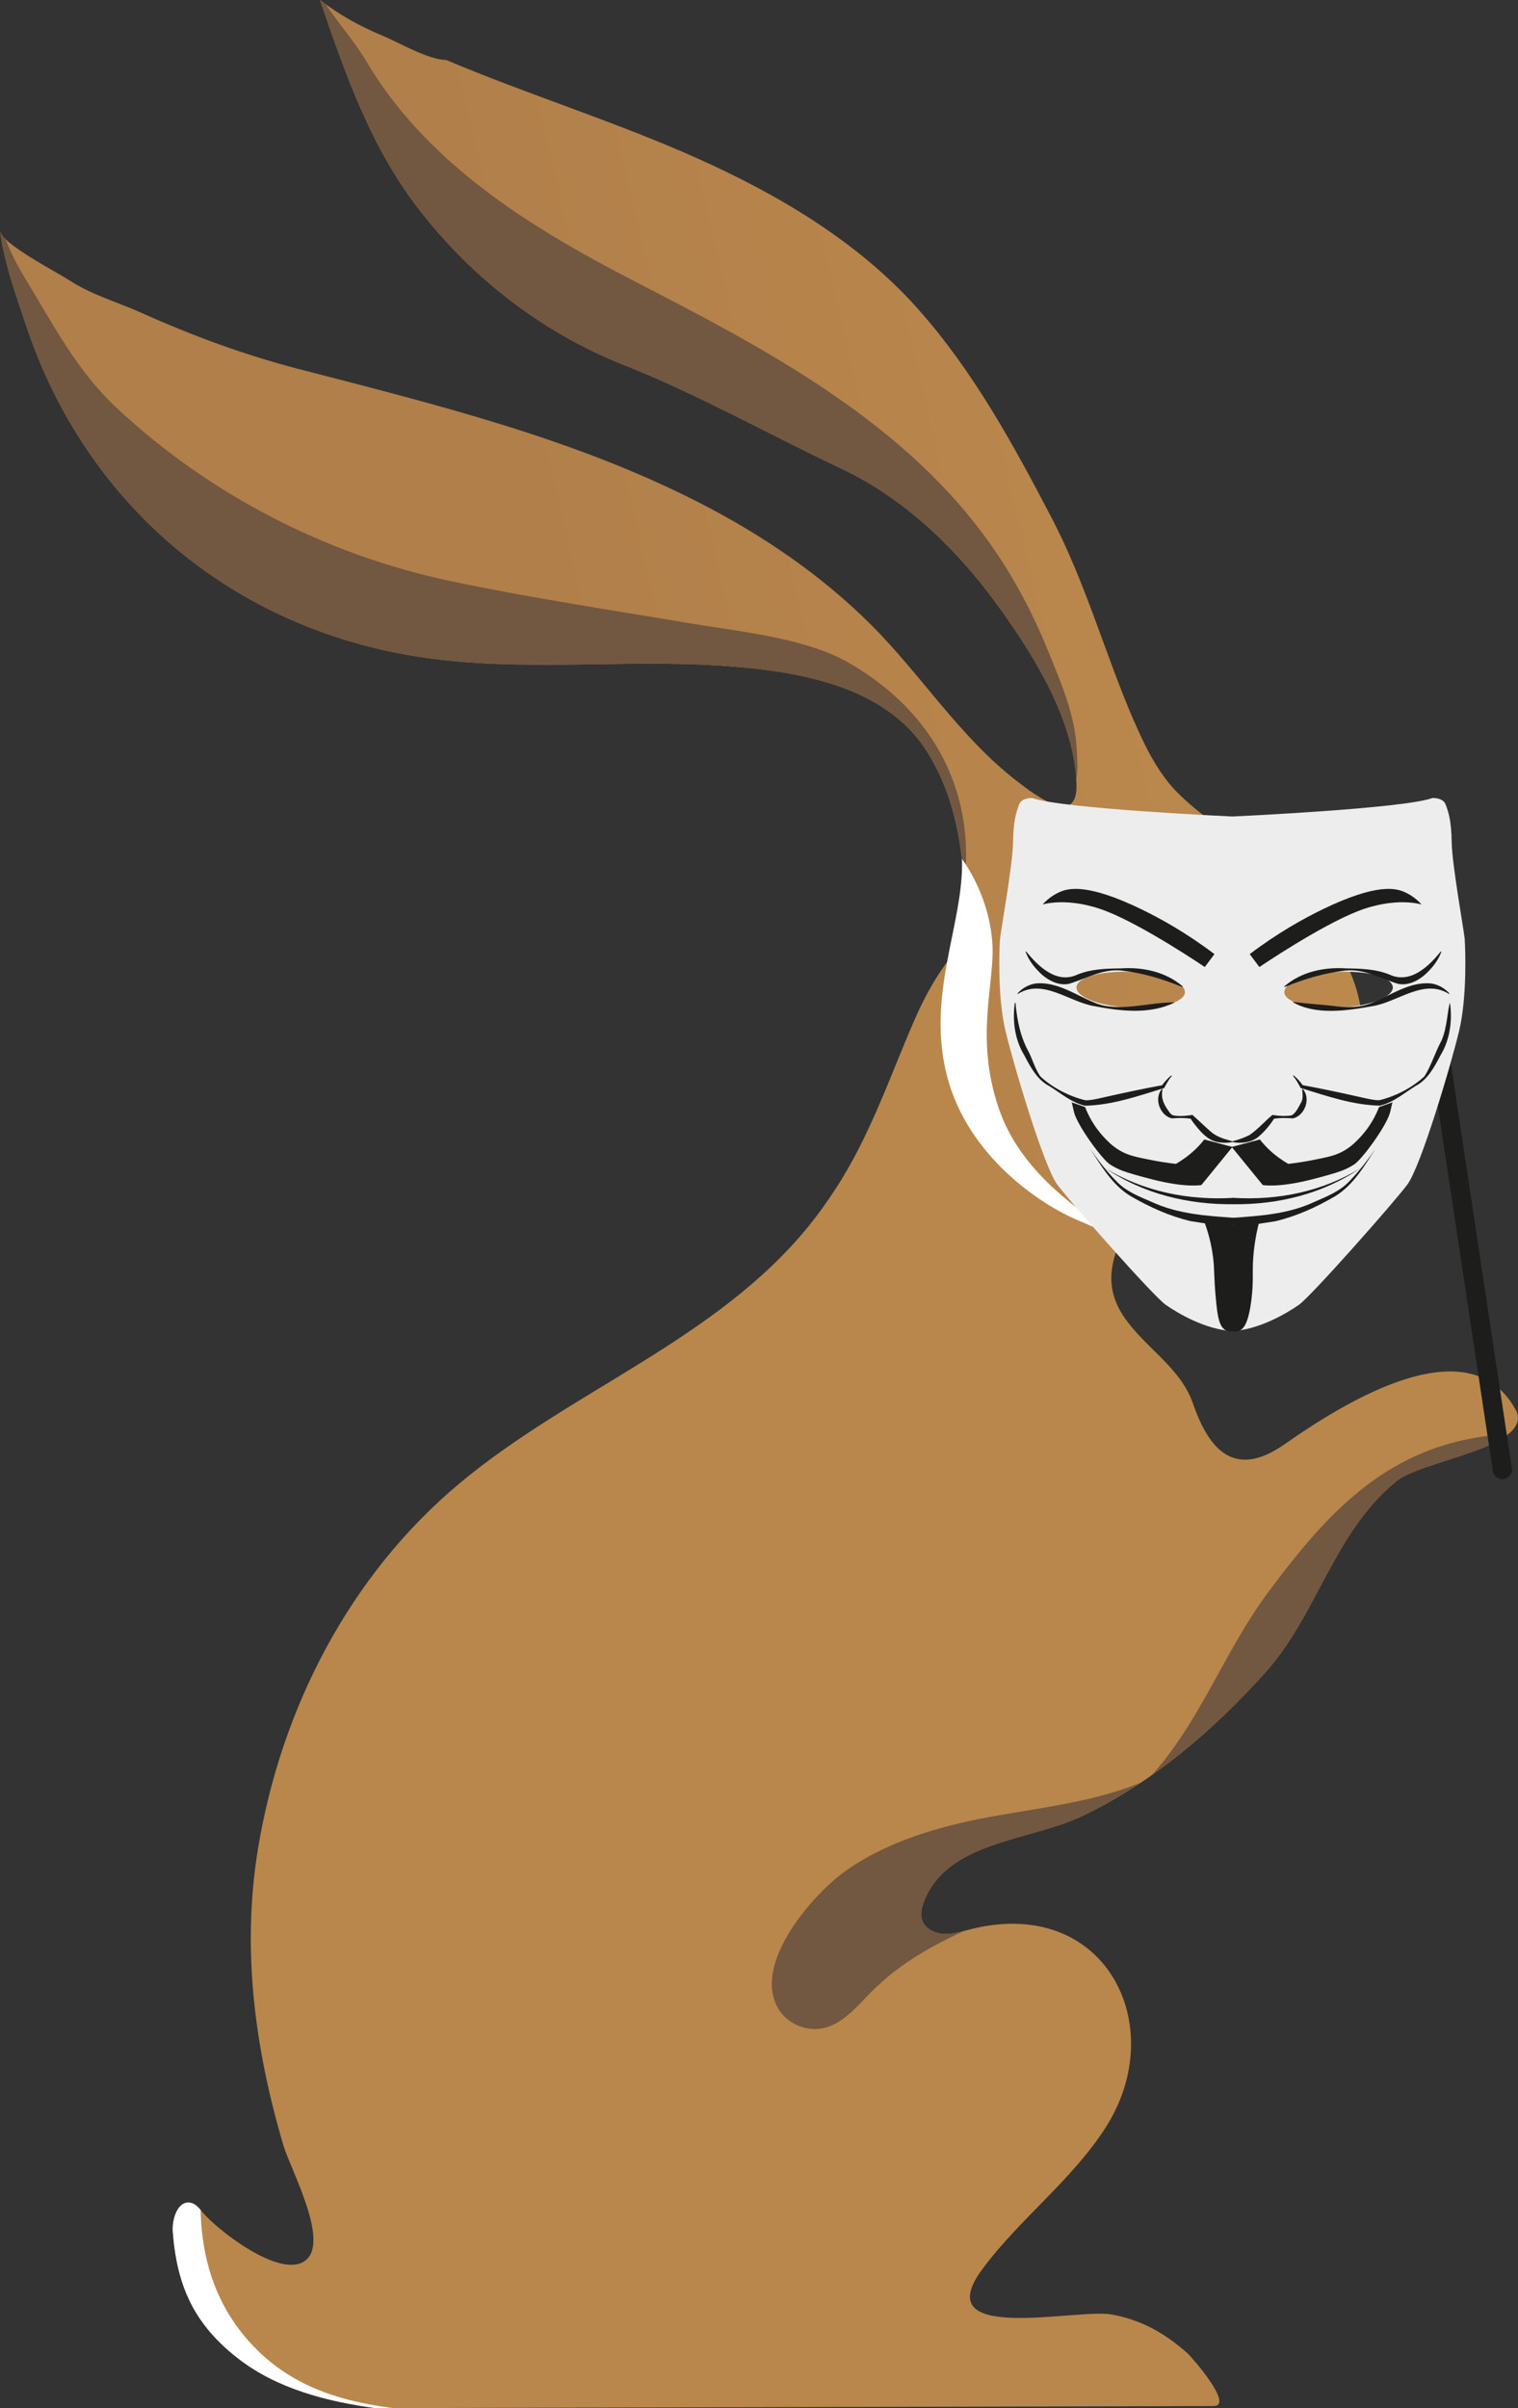 <?xml version="1.0" encoding="UTF-8"?>
<svg id="Layer_2" data-name="Layer 2" xmlns="http://www.w3.org/2000/svg" xmlns:xlink="http://www.w3.org/1999/xlink" viewBox="0 0 233.31 370.05">
  <rect x="0" y="0" width="233.31" height="370.05" fill="#333333" stroke="none"/>
  <defs>
    <style>
      .cls-1 {
        clip-path: url(#clippath);
      }

      .cls-2 {
        fill: none;
      }

      .cls-2, .cls-3, .cls-4, .cls-5, .cls-6, .cls-7, .cls-8, .cls-9 {
        stroke-width: 0px;
      }

      .cls-3, .cls-10 {
        fill: #b9874b;
      }

      .cls-4, .cls-11 {
        fill: #1c1a37;
      }

      .cls-12, .cls-8 {
        fill: #fff;
      }

      .cls-5 {
        fill: #1d1d1b;
      }

      .cls-13, .cls-9 {
        fill: url(#Dégradé_sans_nom_14);
      }

      .cls-14 {
        clip-path: url(#clippath-4);
      }

      .cls-15 {
        clip-path: url(#clippath-2);
      }

      .cls-11 {
        stroke: #1d1d1b;
        stroke-linecap: round;
        stroke-miterlimit: 10;
        stroke-width: 2.95px;
      }

      .cls-6 {
        fill: #ededed;
      }

      .cls-7 {
        fill: #725741;
      }
    </style>
    <clipPath id="clippath">
      <path class="cls-3" d="M186.64,369.73c2.97-.2-3.55-7.59-4.13-8.11-3.43-3.04-7.08-5.15-11.71-5.97-5.35-.94-28.42,4.66-19.83-6.94,5.77-7.79,13.9-13.78,19.06-21.94,9.73-15.4.03-35.11-20.24-30.46-1.45.33-2.88.87-4.38.88-1.49.01-3.13-.67-3.65-2.03-.34-.9-.14-1.9.19-2.8,3.44-9.37,16.11-9.46,24.08-13.16,10.92-5.07,20.56-13.4,28.43-22.18,8.06-8.99,10.46-21.45,20.13-29.39,3.95-3.24,20.23-5.04,18.6-10.53-6.94-13.83-26.39-1.73-35.72,4.81-7.66,5.37-11.6,1.02-14.11-6.22-1.96-5.66-7.48-8.62-10.69-13.45-3.47-5.23-1.61-10.11,1.64-15.47,4.29-7.06,11.04-12.32,15.09-19.56,4.43-7.93,1.58-17.3-3.8-24.26-5.88-7.61-14.95-9.48-23.86-6.63-10.53,3.36-16.81,10.36-21.16,20.35-3.85,8.83-6.82,17.86-12.21,26.1-1.31,2-2.67,3.91-4.12,5.69-14.26,17.5-36.37,25.11-53.58,39.45-17.02,14.19-27.48,34.73-31.01,56.14-2.54,15.42-.51,30.72,3.9,45.62,1.13,3.81,7.34,15.07,3.22,17.81-3.95,2.63-13.52-4.95-15.67-7.55-.47-.57-.96-1.19-1.67-1.4-2.04-.58-3.04,2.38-2.88,4.45.64,8.3,3.26,14.22,10.14,19.52,5.97,4.6,13.62,6.55,21.01,7.55l128.94-.32Z"/>
    </clipPath>
    <linearGradient id="Dégradé_sans_nom_14" data-name="Dégradé sans nom 14" x1="-11972.7" y1="-1776.15" x2="-11795.98" y2="-1776.15" gradientTransform="translate(12082.87 -871.21) rotate(-13.14)" gradientUnits="userSpaceOnUse">
      <stop offset=".39" stop-color="#b17f4a"/>
      <stop offset="1" stop-color="#bc894d"/>
    </linearGradient>
    <clipPath id="clippath-2">
      <path class="cls-9" d="M174.32,110.9c-4.58-10.64-7.36-21.12-12.74-31.42-5.87-11.23-12.02-22.5-20.54-32.06-9.11-10.22-21.26-17.44-33.87-23.09-12.62-5.65-25.88-9.74-38.61-15.12-2.66.01-7.25-2.67-9.71-3.7-3.6-1.51-6.59-3.16-9.68-5.51,3.95,11.43,7.78,22.66,15.43,32.45,8.13,10.41,18.87,18.72,31.32,23.65,11.38,4.51,22.35,10.7,33.47,15.95,9.65,4.56,17.7,12.37,23.85,20.84,5.69,7.83,11.9,17.77,12.21,27.58.21,6.68-6.04,1.98-9.3-.55-8.73-6.79-14.62-16.3-22.38-24.02-7.64-7.6-16.67-13.73-26.31-18.66-19.29-9.88-40.61-15.11-61.53-20.53-8.27-2.14-16.29-5.09-24.06-8.58-3.92-1.76-7.8-2.81-11.33-5.13-1.73-1.13-10.27-5.55-10.53-7.48.68,5.06,2.42,9.77,4.03,14.58,9.15,27.41,31.65,46.53,60.72,50.89,15.32,2.3,30.58.3,45.91,1.3,11.41.75,25.29,2.83,31.82,13.23,8.71,13.9,4.39,30.8,7.57,46,2.43,11.59,9.62,22.58,20.46,28.24,11.4,5.95,35.21,10.09,39.48-6.48,1.93-7.48.58-15.21-.19-22.75-.29-2.83-.5-5.68-1.31-8.42-1.95-6.61-7.46-14.15-12.68-18.68-4.71-4.08-10.31-7.13-14.73-11.51-2.94-2.91-4.98-6.91-6.75-11.02Z"/>
    </clipPath>
    <clipPath id="clippath-4">
      <path class="cls-8" d="M174.52,155.89c1.9-.35,4.09.12,5.94,1.41,5.01,3.5,7.84,11.32,9.15,16.98-1.56-2.79-4.78-4.62-8.04-4.57-2.64.04-5.4.3-7.73-1.16-2.4-1.49-4.03-4.05-3.95-6.93.09-3.35,2.11-5.27,4.64-5.73Z"/>
    </clipPath>
  </defs>
  <g id="Layer_1-2" data-name="Layer 1">
    <g>
      <g>
        <g>
          <path class="cls-10" d="M186.64,369.73c2.97-.2-3.55-7.59-4.13-8.11-3.43-3.04-7.08-5.15-11.71-5.97-5.35-.94-28.42,4.66-19.83-6.94,5.77-7.79,13.9-13.78,19.06-21.94,9.73-15.4.03-35.11-20.24-30.46-1.45.33-2.88.87-4.38.88-1.49.01-3.13-.67-3.65-2.03-.34-.9-.14-1.9.19-2.8,3.44-9.37,16.11-9.46,24.08-13.16,10.92-5.07,20.56-13.4,28.43-22.18,8.06-8.99,10.46-21.45,20.13-29.39,3.95-3.24,20.23-5.04,18.6-10.53-6.94-13.83-26.39-1.73-35.72,4.81-7.66,5.37-11.6,1.02-14.11-6.22-1.96-5.66-7.48-8.62-10.69-13.45-3.47-5.23-1.61-10.11,1.64-15.47,4.29-7.06,11.04-12.32,15.09-19.56,4.43-7.93,1.58-17.3-3.8-24.26-5.88-7.61-14.95-9.48-23.86-6.63-10.53,3.36-16.81,10.36-21.16,20.35-3.85,8.83-6.82,17.86-12.21,26.1-1.31,2-2.67,3.91-4.12,5.69-14.26,17.5-36.37,25.11-53.58,39.45-17.02,14.19-27.48,34.73-31.01,56.14-2.54,15.42-.51,30.72,3.9,45.62,1.13,3.81,7.34,15.07,3.22,17.81-3.95,2.63-13.52-4.95-15.67-7.55-.47-.57-.96-1.19-1.67-1.4-2.04-.58-3.04,2.38-2.88,4.45.64,8.3,3.26,14.22,10.14,19.52,5.97,4.6,13.62,6.55,21.01,7.55l128.94-.32Z"/>
          <g class="cls-1">
            <path class="cls-7" d="M32.74,207.82c2.79-.62,5.64-.88,8.5-.66,6.94.52,13.83,4.15,17.11,10.15-36.04,27.43-40.85,76.16-34.03,117.21,1.5,9.02-2.17,13.77-10.03,7.25-5.67-4.7-8.77-10.4-11.78-16.94-7.85-17.07-10.89-36.2-9.05-54.81,2.14-21.66,7.35-45.65,27.92-57.64,3.52-2.05,7.37-3.68,11.35-4.56Z"/>
            <path class="cls-8" d="M63.03,375.38c-1.45.89-2.89,1.68-3.93,2.35-2.36,1.52-4.95,3.1-7.77,2.93-1.67-.1-3.22-.82-4.72-1.54-4.89-2.36-9.59-4.83-13.89-8.06-4.22-3.17-8.29-5.21-10.8-10.12-5.16-10.09-1.14-18.89,5.18-27.31.47-.63.99-1.27,1.72-1.58.73-.31,1.73-.15,2.1.53.23.43.17.94.13,1.42-.9,9.47.72,18.68,7.41,26.01,6.22,6.82,14.12,9.13,23.02,10.17,1.9.22,3.83.71,5.75,1,.19.03.4.07.49.23.1.18,0,.4-.1.57-.99,1.64-2.99,2.41-4.58,3.39Z"/>
            <path class="cls-7" d="M232.5,221.52c-.41-.99-1.77-1.08-2.84-.98-9.69.98-16.91,4.97-23.07,10.61-4.31,3.95-8.11,8.71-11.88,13.81-6.76,9.17-10.45,20.14-18.33,28.52-6.97,3.11-14.85,4.08-22.48,5.41-.58.1-1.17.21-1.75.31-7.65,1.41-15.53,3.67-21.98,8.15-5.19,3.61-14.51,14.32-10.62,21.19,1.31,2.32,4.18,3.65,6.81,3.15,3-.57,5.14-3.12,7.27-5.31,9.78-10.06,23.39-12.04,34.98-19.02,5.96-2.03,11.47-5.64,16.11-9.95,7.33-6.82,12.83-15.34,18.4-23.66,3.57-5.34,7.22-10.67,11.47-15.5,3.28-3.74,6.59-6.99,11.09-9.1,2.22-1.04,8.26-4.24,6.83-7.66Z"/>
          </g>
        </g>
        <g>
          <g>
            <g>
              <path class="cls-13" d="M174.32,110.9c-4.58-10.64-7.36-21.12-12.74-31.42-5.87-11.23-12.02-22.5-20.54-32.06-9.11-10.22-21.26-17.44-33.87-23.09-12.62-5.65-25.88-9.74-38.61-15.12-2.66.01-7.25-2.67-9.71-3.7-3.6-1.51-6.59-3.16-9.68-5.51,3.95,11.43,7.78,22.66,15.43,32.45,8.13,10.41,18.87,18.72,31.32,23.65,11.38,4.51,22.35,10.7,33.47,15.95,9.65,4.56,17.7,12.37,23.85,20.84,5.69,7.83,11.9,17.77,12.21,27.58.21,6.68-6.04,1.98-9.3-.55-8.73-6.79-14.62-16.3-22.38-24.02-7.64-7.6-16.67-13.73-26.31-18.66-19.29-9.88-40.61-15.11-61.53-20.53-8.27-2.14-16.29-5.09-24.06-8.58-3.92-1.76-7.8-2.81-11.33-5.13-1.73-1.13-10.27-5.55-10.53-7.48.68,5.06,2.42,9.77,4.03,14.58,9.15,27.41,31.65,46.53,60.72,50.89,15.32,2.3,30.58.3,45.91,1.3,11.41.75,25.29,2.83,31.82,13.23,8.71,13.9,4.39,30.8,7.57,46,2.43,11.59,9.62,22.58,20.46,28.24,11.4,5.95,35.21,10.09,39.48-6.48,1.93-7.48.58-15.21-.19-22.75-.29-2.83-.5-5.68-1.31-8.42-1.95-6.61-7.46-14.15-12.68-18.68-4.71-4.08-10.31-7.13-14.73-11.51-2.94-2.91-4.98-6.91-6.75-11.02Z"/>
              <g class="cls-15">
                <path class="cls-7" d="M37.25-23.97c-.63.41-1.26.82-1.9,1.24-7.97,5.19-13.22,14.18-20.11,20.87C9.85,3.37,4.73,8.28,1.75,15.32-.62,20.92-1.4,26.09-.63,31.17c.59,3.85,2.08,7.65,4.45,11.54,4.31,7.07,7.93,14.19,14.09,19.96,14.17,13.25,32.14,22.58,51.32,26.62,12.21,2.58,24.73,4.45,37.04,6.53,7.64,1.29,17.58,2.2,24.29,6.09,9.23,5.35,15.73,13.44,17.48,23.99.87,5.26.45,10.72-1.17,15.81-1.4,4.39-1.7,8.82-3.38,13.16-1.05,2.7-2.34,5.28-3.78,7.81-1.3,2.27-1.69,4.67-3.5,6.71-3.61,4.06-8.61,7.02-12.45,10.92-4.64,4.73-15.47,12.35-22.68,10.55-4.08-1.02-6.07-6.52-9.16-9.03-12.34-10.04-27.09-17.74-39.86-27.37-12.24-9.23-24.32-19.48-31.11-33.05-7.64-15.28-7.78-33.2-14.43-48.92-4.66-11.02-12.4-20.65-16.61-31.84-2.4-6.37-1.03-12.3.36-18.67.72-3.32,1.45-6.66,2.77-9.8C-4.46,6.25.74,2.99,3.86-2.24c2.82-4.73,3.08-9.09,7.95-12.91,6.42-5.04,14.69-7.8,21.65-12.2,2.75-1.74,5.68-3.53,8.95-3.59.6-.01,1.26.07,1.64.52.8.95-.36,2.26-1.41,2.94-1.64,1.07-4.55,2.25-5.22,4.04-.64,1.7.74,5.83.97,7.67.63,4.98,1.26,9.97,2.27,14.9,3.1,15.1,10.1,29.87,22.05,39.91,5.29,4.45,11.4,7.86,17.52,11.14,16,8.58,31.43,18.1,47.31,26.78,8.36,4.57,13.82,12.8,18.19,20.87,4.44,8.21,7.29,18.85,16.53,23.16,4.02,1.88,3.31-3.44,3.23-5.67-.21-5.51-2.5-10.57-4.54-15.62-2.17-5.34-4.88-10.48-8.16-15.26-13.16-19.18-34.26-30.38-54.64-40.89-9.18-4.73-18.24-9.83-26.19-16.35-6.11-5-11.58-10.88-15.58-17.65-3.28-5.56-9.18-10.68-9.88-17.37-.36-3.44.29-6.7-.78-10.16-1.08-3.49-5.19-9.5-8.68-11.03-2.28-1-5.62.05-5.92,2.47"/>
              </g>
            </g>
            <path class="cls-2" d="M176.07,155.44c4.75.81,7.94,5.22,7.11,9.86-.82,4.64-5.34,7.75-10.1,6.95-4.75-.81-7.94-5.22-7.11-9.86.82-4.64,5.34-7.75,10.1-6.95Z"/>
            <path class="cls-2" d="M176.07,155.44c4.75.81,7.94,5.22,7.11,9.86-.82,4.64-5.34,7.75-10.1,6.95-4.75-.81-7.94-5.22-7.11-9.86.82-4.64,5.34-7.75,10.1-6.95Z"/>
            <g>
              <path class="cls-12" d="M174.52,155.89c1.9-.35,4.09.12,5.94,1.41,5.01,3.5,7.84,11.32,9.15,16.98-1.56-2.79-4.78-4.62-8.04-4.57-2.64.04-5.4.3-7.73-1.16-2.4-1.49-4.03-4.05-3.95-6.93.09-3.35,2.11-5.27,4.64-5.73Z"/>
              <g class="cls-14">
                <ellipse class="cls-4" cx="172.05" cy="161.06" rx="6.77" ry="6.61"/>
                <path class="cls-7" d="M185.74,166.45c-.37,1.42-1.19,2.33-2.59,2.78-.78.25-1.56.46-2.36.64-.12.03-.25.06-.34.14-.07.07-.1.17-.14.26-.15.45-.36,1.08-.05,1.51.23.33.59.27.95.25,1.25-.06,2.43.21,3.55.74,1.47.7,2.74,1.75,3.88,2.9.42.43,1.06.9,1.57.57.22-.15.33-.41.41-.65.88-2.54.92-5.36.12-7.92-.52-1.69-1.41-3.26-2.57-4.61-.52-.61-1-1.3-1.7-1.74-.56-.36-1.32-.24-1.45.54-.03.16,0,.33.06.49.1.31.26.59.39.89.44,1.04.53,2.16.26,3.2Z"/>
              </g>
            </g>
            <path class="cls-8" d="M147.84,131.98s4.22,5.42,4.69,13.07c.37,6.05-2.72,14.29.92,25.11,3.26,9.71,11.86,15.77,20.51,21.19,0,0-3.04-1.62-8.42-3.89-5.39-2.28-16.83-9.65-20.02-22.24-3.19-12.59,2.67-23.46,2.33-33.24Z"/>
          </g>
          <path class="cls-7" d="M197.44,181.81s-.04-.03-.06-.05c1.77.09,3.21.64,4.69,1.52,2.22,1.31,6.33,3.86,4.13,6.73-1.66-1.86-3.45-3.61-5.35-5.23-1.14-.98-2.31-1.95-3.42-2.96Z"/>
        </g>
      </g>
      <g>
        <line class="cls-11" x1="215.82" y1="125.78" x2="230.9" y2="225.81"/>
        <g>
          <path class="cls-6" d="M225.14,144.46c-.08-1.15-1.96-11.52-2.02-14.98-.05-3.46-.52-4.75-.93-5.85-.41-1.1-2.03-1-2.03-1-4.43,1.63-30.51,2.83-30.75,2.84-.24-.01-26.32-1.21-30.75-2.84,0,0-1.62-.1-2.03,1-.41,1.1-.88,2.39-.93,5.85-.05,3.46-1.94,13.82-2.02,14.98-.08,1.15-.4,8.69.86,13.96,1.26,5.27,5.88,20.81,7.96,23.61,2.09,2.8,14.77,17.16,16.67,18.48,1.89,1.32,6.07,3.78,10.23,4.04h0s0,0,0,0c0,0,0,0,0,0h0c4.16-.25,8.34-2.72,10.23-4.04,1.89-1.32,14.58-15.68,16.67-18.48,2.09-2.8,6.7-18.34,7.96-23.61,1.26-5.27.95-12.81.86-13.96ZM173.65,154.85c-4.6-.22-8.28-1.63-8.2-3.15.07-1.52,3.86-2.57,8.47-2.35,4.6.22,8.28,1.63,8.2,3.15-.07,1.52-3.86,2.57-8.47,2.35ZM205.87,154.85c-4.6.22-8.39-.83-8.47-2.35-.07-1.52,3.6-2.93,8.2-3.15,4.6-.22,8.39.83,8.47,2.35.07,1.52-3.6,2.93-8.2,3.15Z"/>
          <g>
            <path class="cls-5" d="M167.44,176.38c1.24,1.79,2.57,3.54,4.09,5.08,1.47,1.6,3.52,2.39,5.51,3.25,4.03,1.85,8.28,2.12,12.63,2.43,0,0-.14,1.46-.14,1.46-2.18-.32-4.32-.59-6.53-.95-3.29-.78-6.28-2.15-9.17-3.81-2.87-1.7-4.62-4.75-6.38-7.46h0Z"/>
            <path class="cls-5" d="M169.83,179.48c5.92,3.64,12.87,5.01,19.77,4.59,0,0,.02.98.02.98-7,.09-13.97-1.61-19.79-5.57h0Z"/>
          </g>
          <g>
            <path class="cls-5" d="M211.5,176.38c-1.74,2.7-3.47,5.73-6.31,7.45-2.87,1.67-5.84,3.03-9.1,3.82-2.2.37-4.32.63-6.49.95l-.14-1.46c4.33-.31,8.54-.58,12.54-2.44,1.97-.86,4-1.66,5.46-3.26,1.51-1.54,2.82-3.28,4.05-5.06h0Z"/>
            <path class="cls-5" d="M209.14,179.48c-5.76,3.95-12.67,5.66-19.62,5.57,0,0,.02-.98.02-.98,6.84.42,13.73-.96,19.6-4.59h0Z"/>
          </g>
          <g>
            <path class="cls-5" d="M186.66,146.62c-4.31-3.26-8.23-5.43-11.14-6.85-8.42-4.09-11.32-3.28-12.64-2.7-1.23.54-2.1,1.33-2.64,1.92,0,0,3.95-1.26,9.83,1.04,5.88,2.31,15.1,8.57,15.1,8.57l1.48-1.98Z"/>
            <path class="cls-5" d="M166.77,170.12c.88,2.25,2.08,3.75,2.88,4.61.6.64,1.32,1.4,2.48,2.08,1.28.75,2.51,1,4.91,1.47.92.18,2.18.4,3.69.57.88-.51,1.93-1.22,2.98-2.22.54-.52,1-1.04,1.39-1.53l4.32,1.15-4.77,5.85s-2.35.45-7.37-.82c-5.02-1.28-5.44-1.61-6.63-2.31-1.19-.7-5.15-6.1-5.6-8.15-.45-2.06-.37-1.44-.37-1.44l2.1.74Z"/>
          </g>
          <g>
            <path class="cls-5" d="M192.07,146.62c4.31-3.26,8.23-5.43,11.14-6.85,8.42-4.09,11.32-3.28,12.64-2.7,1.23.54,2.1,1.33,2.64,1.92,0,0-3.95-1.26-9.83,1.04-5.88,2.31-15.1,8.57-15.1,8.57l-1.48-1.98Z"/>
            <path class="cls-5" d="M211.96,170.12c-.88,2.25-2.08,3.75-2.88,4.61-.6.64-1.32,1.4-2.48,2.08-1.28.75-2.51,1-4.91,1.47-.92.18-2.18.4-3.69.57-.88-.51-1.93-1.22-2.98-2.22-.54-.52-1-1.04-1.39-1.53l-4.32,1.15,4.77,5.85s2.35.45,7.37-.82c5.02-1.28,5.44-1.61,6.63-2.31,1.19-.7,5.15-6.1,5.6-8.15.45-2.06.37-1.44.37-1.44l-2.1.74Z"/>
          </g>
          <path class="cls-5" d="M185.14,187.87s2.43.37,4.08.41c1.65.04,4.28-.41,4.28-.41-.59,2.32-.8,4.22-.89,5.5-.16,2.45.08,3.49-.27,6.32-.45,3.62-1.17,4.55-1.93,4.82-.35.12-.68.1-.92.05-.27.04-.65.06-1.02-.11-1.05-.46-1.34-2.01-1.6-4.89-.32-3.43-.19-4.35-.41-6.22-.16-1.32-.49-3.22-1.32-5.48Z"/>
          <g>
            <path class="cls-5" d="M156.07,154.09c.26,2.71.75,5.28,2.1,7.67.58,1.23.97,2.57,1.72,3.64,1.82,1.73,4.51,3.11,6.96,3.68,1.02.03,2.81-.48,3.86-.69,2.64-.59,5.3-1.15,7.98-1.64l-.15.11c.44-.6.91-1.16,1.5-1.61l.07.07c-.48.57-.84,1.22-1.18,1.87l-.11.04c-3.95,1.21-7.91,2.6-12.08,2.68-2.13-.52-3.71-1.93-5.47-3.02-1.88-.96-2.93-2.99-3.86-4.76-1.45-2.37-1.83-5.33-1.43-8.05,0,0,.1,0,.1,0h0Z"/>
            <path class="cls-5" d="M178.68,167.38c-.29,1.39.2,2.34.97,3.41.16.25.35.47.58.58.94.24,2.06.09,3.04-.04.98.85,1.92,1.8,2.89,2.63.96.8,2.07,1.08,3.26,1.42v.1c-.64.16-1.32.16-1.98.06-1.42-.13-2.48-1.13-3.33-2.16-.42-.49-.82-1-1.16-1.55l.23.11c-1.07-.18-1.99-.16-3.08-.08-1.85-.44-2.79-3.11-1.51-4.52l.09.04h0Z"/>
          </g>
          <g>
            <path class="cls-5" d="M222.85,154.08c.4,2.72.01,5.68-1.43,8.05-.93,1.77-1.98,3.79-3.86,4.75-1.76,1.09-3.34,2.5-5.47,3.02-4.17-.08-8.13-1.47-12.08-2.68,0,0-.11-.04-.11-.04-.34-.64-.7-1.3-1.18-1.87l.07-.07c.59.45,1.06,1.01,1.5,1.61l-.15-.11c2.68.49,5.34,1.05,7.98,1.64,1.06.21,2.84.72,3.86.69,2.45-.57,5.13-1.95,6.96-3.68,1.03-1.62,1.66-3.73,2.59-5.44.93-2.05.95-4.96,1.33-5.87h0Z"/>
            <path class="cls-5" d="M200.23,167.34c1.28,1.41.35,4.09-1.51,4.52-1.08-.08-2.01-.1-3.08.08,0,0,.23-.11.23-.11-.72,1.1-1.53,2.1-2.56,2.94-1.04.81-2.64,1-3.91.71v-.1c.94-.22,1.77-.54,2.62-.95,1.27-.85,2.35-2.1,3.54-3.1.69.09,1.39.19,2.09.15.31-.01.71-.03.94-.12.68-.45,1.11-1.46,1.49-2.15.18-.49.14-1.18.05-1.84l.09-.04h0Z"/>
          </g>
          <g>
            <path class="cls-5" d="M181.73,151.68c-3.09-1.27-6.19-2.2-9.47-2.55-2.89-.25-5.32,1.27-8,2.06-1.85.35-3.64-.82-4.79-2.08-.79-.82-1.45-1.8-1.84-2.85l.09-.05c1.88,2.33,4.7,5.04,7.88,3.55,2.1-.86,4.44-.93,6.67-.95,3.38-.23,6.93.52,9.52,2.79,0,0-.05.08-.05.08h0Z"/>
            <path class="cls-5" d="M180.57,154.04c-3.92,1.91-8.36,1.34-12.49.55-3.85-.67-7.79-4.27-11.64-1.85,0,0-.06-.07-.06-.07.7-.8,1.71-1.39,2.84-1.55,3.34-.28,6.07,1.78,9.01,2.96,3.65,1.59,8.59-.15,12.34-.04h0Z"/>
          </g>
          <g>
            <path class="cls-5" d="M197.37,151.6c2.59-2.27,6.14-3.02,9.52-2.79,2.23.03,4.57.09,6.67.95,3.18,1.48,6-1.22,7.88-3.55,0,0,.09.05.09.05-.39,1.05-1.05,2.03-1.84,2.85-1.14,1.26-2.94,2.43-4.79,2.08-2.67-.79-5.11-2.31-8-2.06-3.28.36-6.38,1.28-9.47,2.55,0,0-.05-.08-.05-.08h0Z"/>
            <path class="cls-5" d="M198.61,153.95c2.09.26,4.14.4,6.2.61,2.04.33,4.18.33,6.11-.48,2.94-1.17,5.67-3.24,9.01-2.96,1.13.16,2.14.75,2.84,1.55l-.06.07c-3.85-2.42-7.79,1.18-11.64,1.85-4.02.73-8.89,1.48-12.46-.64h0Z"/>
          </g>
        </g>
      </g>
    </g>
  </g>
</svg>